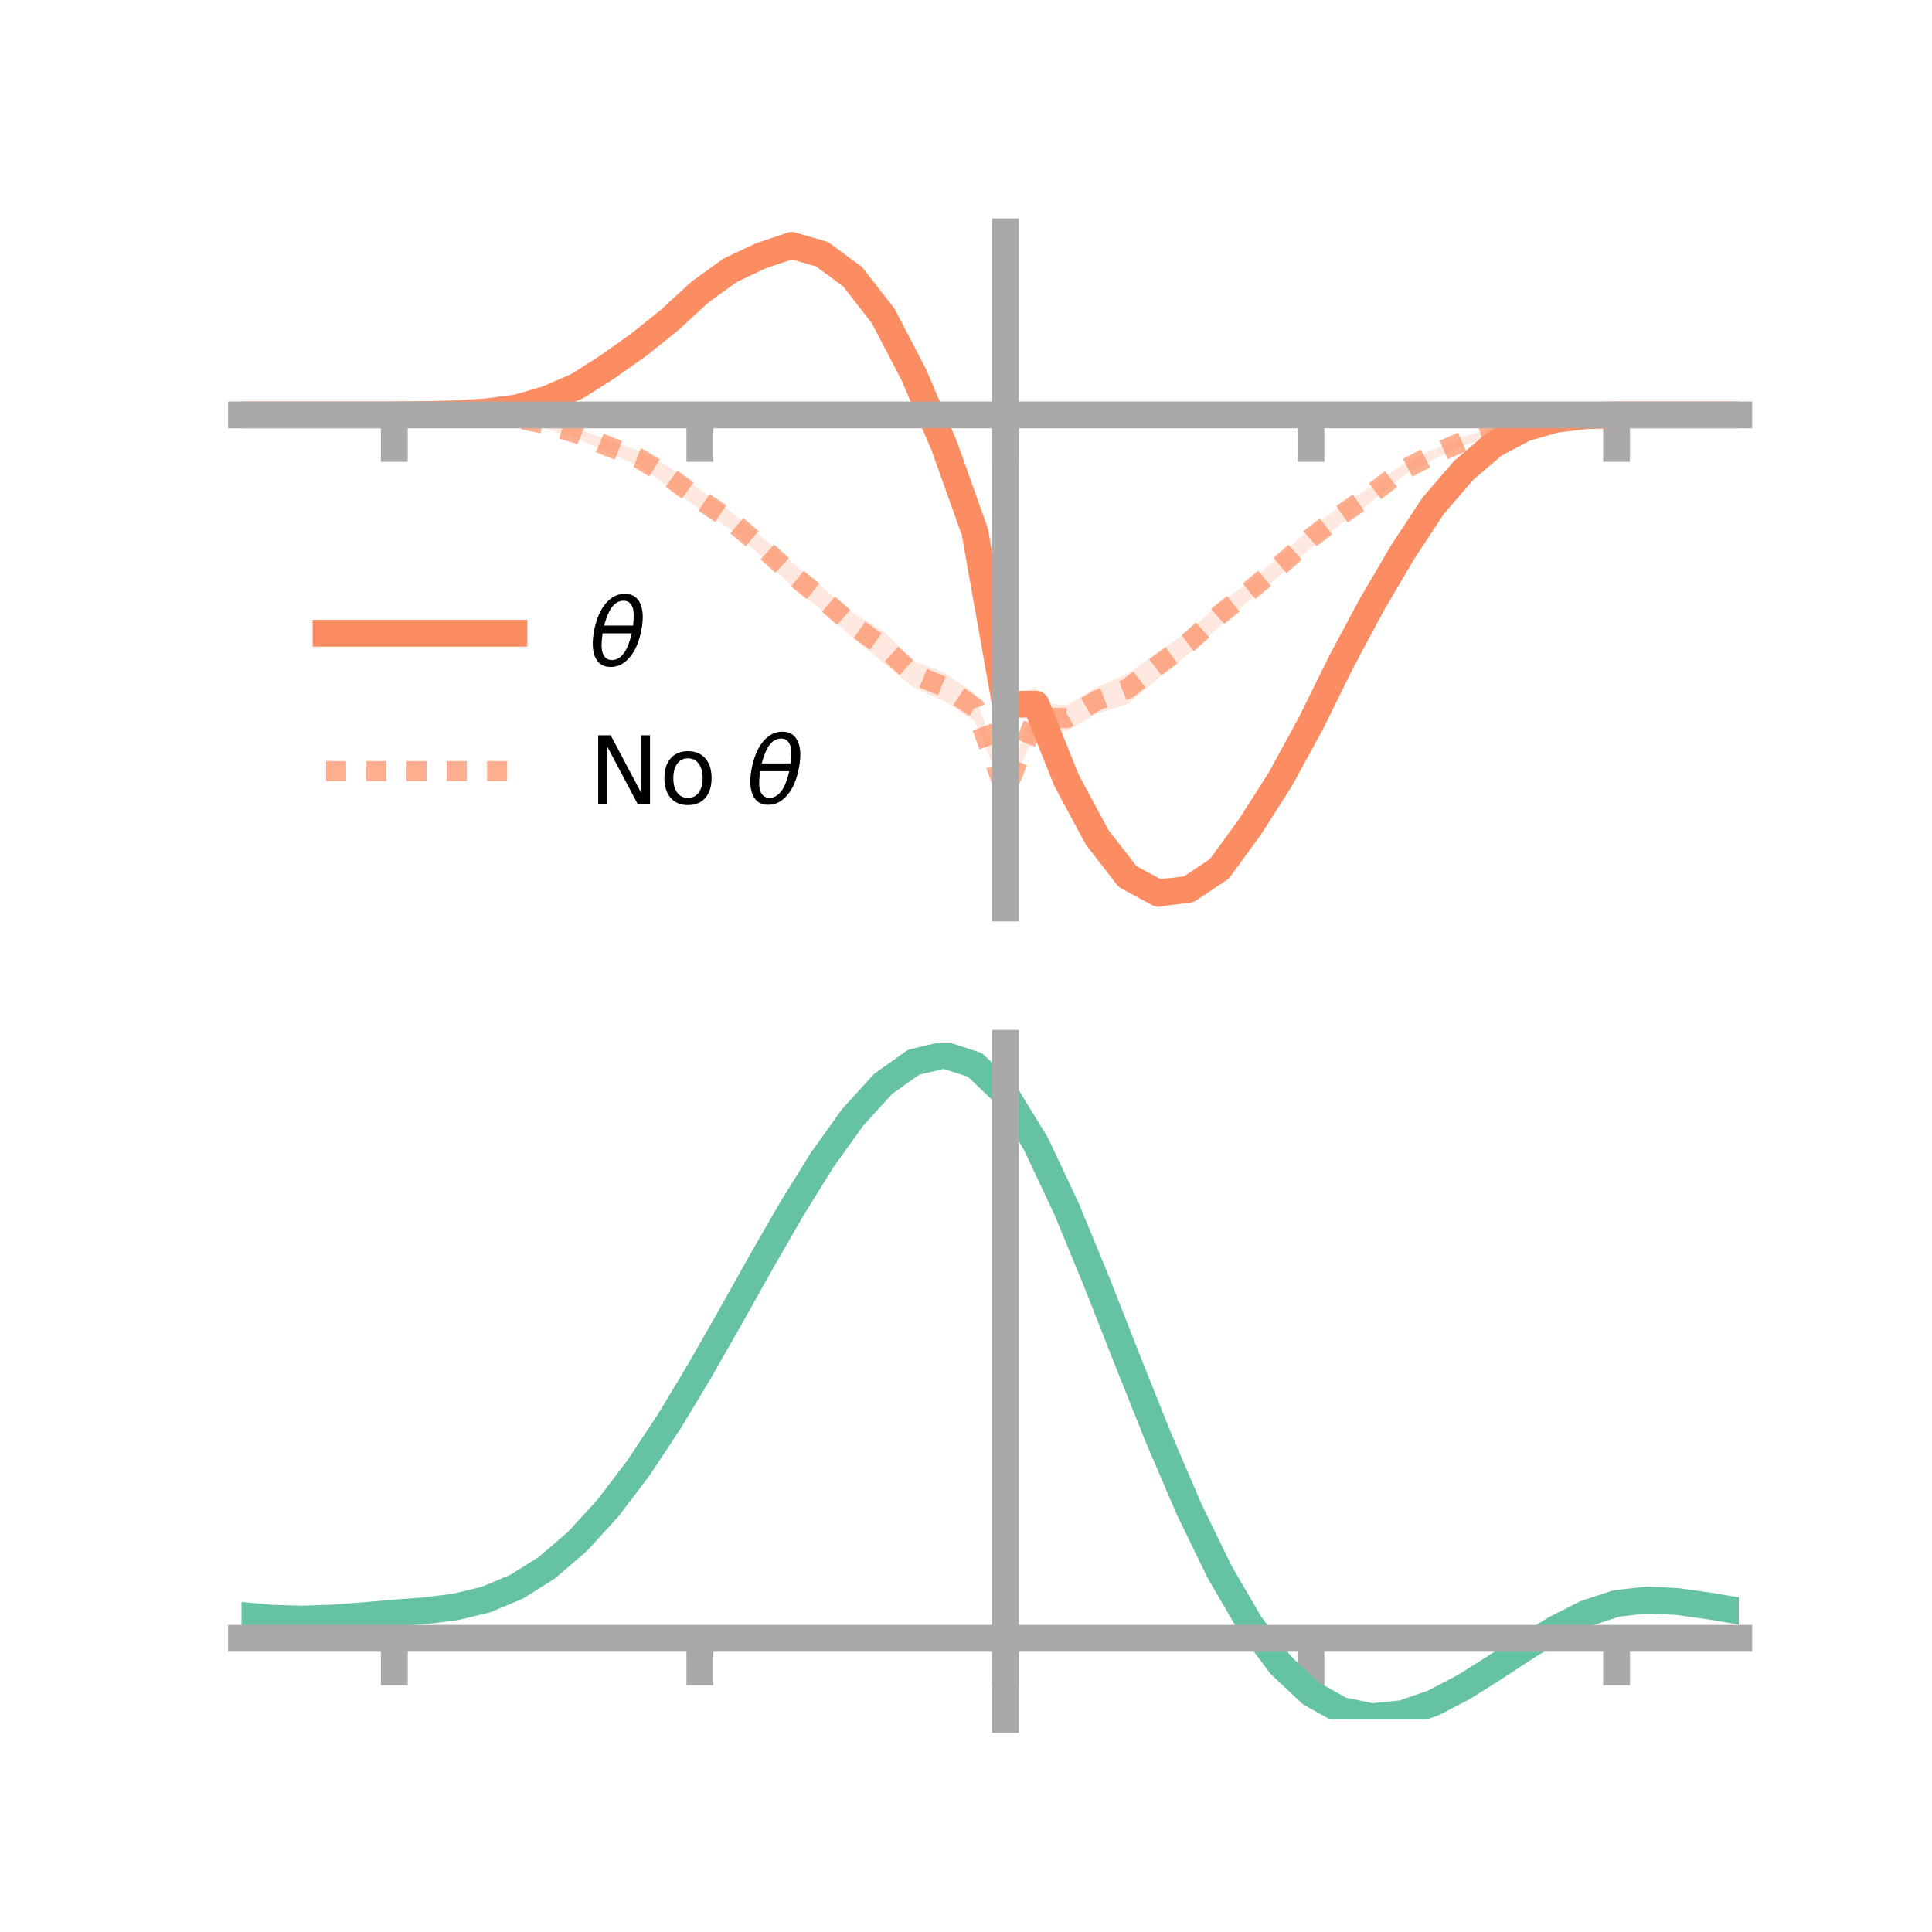 <?xml version="1.0" encoding="utf-8" standalone="no"?>
<!DOCTYPE svg PUBLIC "-//W3C//DTD SVG 1.1//EN"
  "http://www.w3.org/Graphics/SVG/1.1/DTD/svg11.dtd">
<!-- Created with matplotlib (https://matplotlib.org/) -->
<svg height="144pt" version="1.1" viewBox="0 0 144 144" width="144pt" xmlns="http://www.w3.org/2000/svg" xmlns:xlink="http://www.w3.org/1999/xlink">
 <defs>
  <style type="text/css">*{stroke-linecap:butt;stroke-linejoin:round;}</style>
 </defs>
 <g id="figure_1">
  <g id="patch_1">
   <path d="M 0 144 
L 144 144 
L 144 0 
L 0 0 
z
" style="fill:none;"/>
  </g>
  <g id="axes_1">
   <g id="patch_2">
    <path d="M 18 67.68 
L 129.6 67.68 
L 129.6 17.28 
L 18 17.28 
z
" style="fill:none;"/>
   </g>
   <g id="PolyCollection_1">
    <path clip-path="url(#pa938e756bb)" d="M 18 30.923 
L 18 30.923 
L 20.278 30.923 
L 22.555 30.923 
L 24.833 30.923 
L 27.11 30.923 
L 29.388 30.923 
L 31.665 30.871 
L 33.943 30.769 
L 36.22 30.57 
L 38.498 30.192 
L 40.776 29.508 
L 43.053 28.409 
L 45.331 26.827 
L 47.608 25.165 
L 49.886 23.317 
L 52.163 20.974 
L 54.441 19.432 
L 56.718 18.296 
L 58.996 17.28 
L 61.273 18.075 
L 63.551 19.515 
L 65.829 22.454 
L 68.106 26.809 
L 70.384 32.3 
L 72.661 38.295 
L 74.939 52.161 
L 77.216 51.185 
L 79.494 57.184 
L 81.771 61.204 
L 84.049 64.243 
L 86.327 65.461 
L 88.604 65.437 
L 90.882 63.744 
L 93.159 60.787 
L 95.437 57.364 
L 97.714 53.082 
L 99.992 48.684 
L 102.269 44.483 
L 104.547 40.638 
L 106.824 37.328 
L 109.102 34.787 
L 111.38 32.873 
L 113.657 31.772 
L 115.935 31.171 
L 118.212 30.942 
L 120.49 30.923 
L 122.767 30.923 
L 125.045 30.923 
L 127.322 30.923 
L 129.6 30.923 
L 129.6 30.923 
L 129.6 30.923 
L 127.322 30.923 
L 125.045 30.923 
L 122.767 30.923 
L 120.49 30.924 
L 118.212 31.015 
L 115.935 31.331 
L 113.657 32.051 
L 111.38 33.337 
L 109.102 35.315 
L 106.824 38.053 
L 104.547 41.661 
L 102.269 45.565 
L 99.992 49.87 
L 97.714 54.7 
L 95.437 58.768 
L 93.159 62.498 
L 90.882 65.777 
L 88.604 67.126 
L 86.327 67.68 
L 84.049 66.44 
L 81.771 63.608 
L 79.494 59.156 
L 77.216 53.785 
L 74.939 52.816 
L 72.661 40.994 
L 70.384 34.206 
L 68.106 29.038 
L 65.829 24.656 
L 63.551 21.741 
L 61.273 19.821 
L 58.996 19.309 
L 56.718 19.831 
L 54.441 20.834 
L 52.163 22.573 
L 49.886 24.425 
L 47.608 26.228 
L 45.331 27.79 
L 43.053 29.12 
L 40.776 29.995 
L 38.498 30.629 
L 36.22 30.836 
L 33.943 30.919 
L 31.665 30.94 
L 29.388 30.923 
L 27.11 30.923 
L 24.833 30.923 
L 22.555 30.923 
L 20.278 30.923 
L 18 30.923 
z
" style="fill:#fc8d62;fill-opacity:0.2;"/>
   </g>
   <g id="PolyCollection_2">
    <path clip-path="url(#pa938e756bb)" d="M 18 30.923 
L 18 30.923 
L 20.278 30.923 
L 22.555 30.923 
L 24.833 30.923 
L 27.11 30.923 
L 29.388 30.923 
L 31.665 30.868 
L 33.943 30.781 
L 36.22 30.814 
L 38.498 30.923 
L 40.776 31.285 
L 43.053 31.947 
L 45.331 32.803 
L 47.608 33.579 
L 49.886 34.819 
L 52.163 36.478 
L 54.441 38.116 
L 56.718 39.985 
L 58.996 41.874 
L 61.273 43.735 
L 63.551 45.663 
L 65.829 47.025 
L 68.106 49.252 
L 70.384 50.152 
L 72.661 51.676 
L 74.939 58.581 
L 77.216 52.334 
L 79.494 52.559 
L 81.771 51.215 
L 84.049 50.191 
L 86.327 48.587 
L 88.604 47.036 
L 90.882 44.965 
L 93.159 43.328 
L 95.437 41.383 
L 97.714 39.353 
L 99.992 37.665 
L 102.269 36.199 
L 104.547 34.614 
L 106.824 33.497 
L 109.102 32.544 
L 111.38 31.875 
L 113.657 31.333 
L 115.935 31.051 
L 118.212 30.934 
L 120.49 30.923 
L 122.767 30.923 
L 125.045 30.923 
L 127.322 30.923 
L 129.6 30.923 
L 129.6 30.923 
L 129.6 30.923 
L 127.322 30.923 
L 125.045 30.923 
L 122.767 30.923 
L 120.49 30.924 
L 118.212 31.008 
L 115.935 31.273 
L 113.657 31.68 
L 111.38 32.377 
L 109.102 33.223 
L 106.824 34.246 
L 104.547 35.497 
L 102.269 37.36 
L 99.992 39.028 
L 97.714 40.835 
L 95.437 42.867 
L 93.159 44.706 
L 90.882 46.709 
L 88.604 48.72 
L 86.327 50.56 
L 84.049 52.465 
L 81.771 53.179 
L 79.494 54.496 
L 77.216 54.647 
L 74.939 59.376 
L 72.661 53.773 
L 70.384 52.262 
L 68.106 51.253 
L 65.829 49.389 
L 63.551 47.53 
L 61.273 45.494 
L 58.996 43.676 
L 56.718 41.423 
L 54.441 39.439 
L 52.163 37.983 
L 49.886 36.303 
L 47.608 34.725 
L 45.331 33.739 
L 43.053 32.699 
L 40.776 31.983 
L 38.498 31.406 
L 36.22 31.16 
L 33.943 30.998 
L 31.665 30.941 
L 29.388 30.924 
L 27.11 30.923 
L 24.833 30.923 
L 22.555 30.923 
L 20.278 30.923 
L 18 30.923 
z
" style="fill:#fc8d62;fill-opacity:0.2;"/>
   </g>
   <g id="matplotlib.axis_1">
    <g id="xtick_1">
     <g id="line2d_1">
      <defs>
       <path d="M 0 0 
L 0 3.5 
" id="m745bdffd8a" style="stroke:#a9a9a9;stroke-width:2;"/>
      </defs>
      <g>
       <use style="fill:#a9a9a9;stroke:#a9a9a9;stroke-width:2;" x="29.388" xlink:href="#m745bdffd8a" y="30.923"/>
      </g>
     </g>
    </g>
    <g id="xtick_2">
     <g id="line2d_2">
      <g>
       <use style="fill:#a9a9a9;stroke:#a9a9a9;stroke-width:2;" x="52.163" xlink:href="#m745bdffd8a" y="30.923"/>
      </g>
     </g>
    </g>
    <g id="xtick_3">
     <g id="line2d_3">
      <g>
       <use style="fill:#a9a9a9;stroke:#a9a9a9;stroke-width:2;" x="74.939" xlink:href="#m745bdffd8a" y="30.923"/>
      </g>
     </g>
    </g>
    <g id="xtick_4">
     <g id="line2d_4">
      <g>
       <use style="fill:#a9a9a9;stroke:#a9a9a9;stroke-width:2;" x="97.714" xlink:href="#m745bdffd8a" y="30.923"/>
      </g>
     </g>
    </g>
    <g id="xtick_5">
     <g id="line2d_5">
      <g>
       <use style="fill:#a9a9a9;stroke:#a9a9a9;stroke-width:2;" x="120.49" xlink:href="#m745bdffd8a" y="30.923"/>
      </g>
     </g>
    </g>
   </g>
   <g id="matplotlib.axis_2"/>
   <g id="line2d_6">
    <path clip-path="url(#pa938e756bb)" d="M 18 30.923 
L 20.278 30.923 
L 22.555 30.923 
L 24.833 30.923 
L 27.11 30.923 
L 29.388 30.923 
L 31.665 30.906 
L 33.943 30.844 
L 36.22 30.703 
L 38.498 30.411 
L 40.776 29.751 
L 43.053 28.765 
L 45.331 27.308 
L 47.608 25.696 
L 49.886 23.871 
L 52.163 21.773 
L 54.441 20.133 
L 56.718 19.064 
L 58.996 18.294 
L 61.273 18.948 
L 63.551 20.628 
L 65.829 23.555 
L 68.106 27.924 
L 70.384 33.253 
L 72.661 39.645 
L 74.939 52.489 
L 77.216 52.485 
L 79.494 58.17 
L 81.771 62.406 
L 84.049 65.341 
L 86.327 66.57 
L 88.604 66.281 
L 90.882 64.761 
L 93.159 61.642 
L 95.437 58.066 
L 97.714 53.891 
L 99.992 49.277 
L 102.269 45.024 
L 104.547 41.149 
L 106.824 37.691 
L 109.102 35.051 
L 111.38 33.105 
L 113.657 31.912 
L 115.935 31.251 
L 118.212 30.979 
L 120.49 30.923 
L 122.767 30.923 
L 125.045 30.923 
L 127.322 30.923 
L 129.6 30.923 
" style="fill:none;stroke:#fc8d62;stroke-linecap:square;stroke-width:2;"/>
   </g>
   <g id="line2d_7">
    <path clip-path="url(#pa938e756bb)" d="M 18 30.923 
L 20.278 30.923 
L 22.555 30.923 
L 24.833 30.923 
L 27.11 30.923 
L 29.388 30.923 
L 31.665 30.904 
L 33.943 30.89 
L 36.22 30.987 
L 38.498 31.164 
L 40.776 31.634 
L 43.053 32.323 
L 45.331 33.271 
L 47.608 34.152 
L 49.886 35.561 
L 52.163 37.23 
L 54.441 38.777 
L 56.718 40.704 
L 58.996 42.775 
L 61.273 44.615 
L 63.551 46.596 
L 65.829 48.207 
L 68.106 50.253 
L 70.384 51.207 
L 72.661 52.724 
L 74.939 58.978 
L 77.216 53.49 
L 79.494 53.528 
L 81.771 52.197 
L 84.049 51.328 
L 86.327 49.574 
L 88.604 47.878 
L 90.882 45.837 
L 93.159 44.017 
L 95.437 42.125 
L 97.714 40.094 
L 99.992 38.346 
L 102.269 36.779 
L 104.547 35.056 
L 106.824 33.872 
L 109.102 32.883 
L 111.38 32.126 
L 113.657 31.507 
L 115.935 31.162 
L 118.212 30.971 
L 120.49 30.924 
L 122.767 30.923 
L 125.045 30.923 
L 127.322 30.923 
L 129.6 30.923 
" style="fill:none;stroke:#fc8d62;stroke-dasharray:1.5,1.5;stroke-dashoffset:0;stroke-opacity:0.7;stroke-width:1.5;"/>
   </g>
   <g id="patch_3">
    <path d="M 74.939 67.68 
L 74.939 17.28 
" style="fill:none;stroke:#a9a9a9;stroke-linecap:square;stroke-linejoin:miter;stroke-width:2;"/>
   </g>
   <g id="patch_4">
    <path d="M 129.6 67.68 
L 129.6 17.28 
" style="fill:none;"/>
   </g>
   <g id="patch_5">
    <path d="M 18 30.923 
L 129.6 30.923 
" style="fill:none;stroke:#a9a9a9;stroke-linecap:square;stroke-linejoin:miter;stroke-width:2;"/>
   </g>
   <g id="patch_6">
    <path d="M 18 17.28 
L 129.6 17.28 
" style="fill:none;"/>
   </g>
   <g id="legend_1">
    <g id="line2d_8">
     <path d="M 24.3 47.2 
L 38.3 47.2 
" style="fill:none;stroke:#fc8d62;stroke-linecap:square;stroke-width:2;"/>
    </g>
    <g id="line2d_9"/>
    <g id="text_1">
     <!-- $\theta$ -->
     <g transform="translate(43.9 49.65)scale(0.07 -0.07)">
      <defs>
       <path d="M 45.516 34.672 
L 14.453 34.672 
Q 12.359 20.062 14.5 13.875 
Q 17.188 6.25 24.469 6.25 
Q 31.781 6.25 37.359 13.922 
Q 42.234 20.656 45.516 34.672 
z
M 47.016 42.969 
Q 48.344 56.844 46.625 61.719 
Q 43.953 69.438 36.766 69.438 
Q 29.297 69.438 23.828 61.812 
Q 19.531 55.672 16.156 42.969 
z
M 38.188 76.766 
Q 49.906 76.766 54.594 66.406 
Q 59.281 56.109 55.719 37.844 
Q 52.203 19.625 43.453 9.281 
Q 34.766 -1.125 23.047 -1.125 
Q 11.281 -1.125 6.641 9.281 
Q 2 19.625 5.516 37.844 
Q 9.078 56.109 17.719 66.406 
Q 26.422 76.766 38.188 76.766 
z
" id="DejaVuSans-Oblique-952"/>
      </defs>
      <use transform="translate(0 0.234)" xlink:href="#DejaVuSans-Oblique-952"/>
     </g>
    </g>
    <g id="line2d_10">
     <path d="M 24.3 57.474 
L 38.3 57.474 
" style="fill:none;stroke:#fc8d62;stroke-dasharray:1.5,1.5;stroke-dashoffset:0;stroke-opacity:0.7;stroke-width:1.5;"/>
    </g>
    <g id="line2d_11"/>
    <g id="text_2">
     <!-- No $\theta$ -->
     <g transform="translate(43.9 59.924)scale(0.07 -0.07)">
      <defs>
       <path d="M 9.812 72.906 
L 23.094 72.906 
L 55.422 11.922 
L 55.422 72.906 
L 64.984 72.906 
L 64.984 0 
L 51.703 0 
L 19.391 60.984 
L 19.391 0 
L 9.812 0 
z
" id="DejaVuSans-78"/>
       <path d="M 30.609 48.391 
Q 23.391 48.391 19.188 42.75 
Q 14.984 37.109 14.984 27.297 
Q 14.984 17.484 19.156 11.844 
Q 23.344 6.203 30.609 6.203 
Q 37.797 6.203 41.984 11.859 
Q 46.188 17.531 46.188 27.297 
Q 46.188 37.016 41.984 42.703 
Q 37.797 48.391 30.609 48.391 
z
M 30.609 56 
Q 42.328 56 49.016 48.375 
Q 55.719 40.766 55.719 27.297 
Q 55.719 13.875 49.016 6.219 
Q 42.328 -1.422 30.609 -1.422 
Q 18.844 -1.422 12.172 6.219 
Q 5.516 13.875 5.516 27.297 
Q 5.516 40.766 12.172 48.375 
Q 18.844 56 30.609 56 
z
" id="DejaVuSans-111"/>
       <path id="DejaVuSans-32"/>
      </defs>
      <use transform="translate(0 0.234)" xlink:href="#DejaVuSans-78"/>
      <use transform="translate(74.805 0.234)" xlink:href="#DejaVuSans-111"/>
      <use transform="translate(135.986 0.234)" xlink:href="#DejaVuSans-32"/>
      <use transform="translate(167.773 0.234)" xlink:href="#DejaVuSans-Oblique-952"/>
     </g>
    </g>
   </g>
  </g>
  <g id="axes_2">
   <g id="patch_7">
    <path d="M 18 128.16 
L 129.6 128.16 
L 129.6 77.76 
L 18 77.76 
z
" style="fill:none;"/>
   </g>
   <g id="PolyCollection_3">
    <path clip-path="url(#p0fbcbab13a)" d="M 18 120.438 
L 18 120.366 
L 20.278 120.588 
L 22.555 120.651 
L 24.833 120.564 
L 27.11 120.378 
L 29.388 120.171 
L 31.665 119.995 
L 33.943 119.709 
L 36.22 119.149 
L 38.498 118.189 
L 40.776 116.737 
L 43.053 114.741 
L 45.331 112.195 
L 47.608 109.129 
L 49.886 105.614 
L 52.163 101.749 
L 54.441 97.665 
L 56.718 93.516 
L 58.996 89.475 
L 61.273 85.734 
L 63.551 82.489 
L 65.829 79.944 
L 68.106 78.302 
L 70.384 77.76 
L 72.661 78.508 
L 74.939 80.715 
L 77.216 84.474 
L 79.494 89.378 
L 81.771 94.977 
L 84.049 100.85 
L 86.327 106.632 
L 88.604 112.02 
L 90.882 116.781 
L 93.159 120.751 
L 95.437 123.834 
L 97.714 126.001 
L 99.992 127.279 
L 102.269 127.748 
L 104.547 127.523 
L 106.824 126.745 
L 109.102 125.571 
L 111.38 124.164 
L 113.657 122.688 
L 115.935 121.305 
L 118.212 120.168 
L 120.49 119.428 
L 122.767 119.18 
L 125.045 119.302 
L 127.322 119.63 
L 129.6 120.022 
L 129.6 120.119 
L 129.6 120.119 
L 127.322 119.752 
L 125.045 119.444 
L 122.767 119.333 
L 120.49 119.588 
L 118.212 120.34 
L 115.935 121.506 
L 113.657 122.932 
L 111.38 124.457 
L 109.102 125.91 
L 106.824 127.121 
L 104.547 127.922 
L 102.269 128.16 
L 99.992 127.701 
L 97.714 126.444 
L 95.437 124.323 
L 93.159 121.319 
L 90.882 117.461 
L 88.604 112.839 
L 86.327 107.606 
L 84.049 101.985 
L 81.771 96.27 
L 79.494 90.817 
L 77.216 86.038 
L 74.939 82.376 
L 72.661 80.229 
L 70.384 79.504 
L 68.106 80.029 
L 65.829 81.617 
L 63.551 84.072 
L 61.273 87.198 
L 58.996 90.795 
L 56.718 94.674 
L 54.441 98.652 
L 52.163 102.564 
L 49.886 106.262 
L 47.608 109.626 
L 45.331 112.562 
L 43.053 115.008 
L 40.776 116.935 
L 38.498 118.349 
L 36.22 119.291 
L 33.943 119.839 
L 31.665 120.116 
L 29.388 120.281 
L 27.11 120.471 
L 24.833 120.637 
L 22.555 120.707 
L 20.278 120.642 
L 18 120.438 
z
" style="fill:#66c2a5;fill-opacity:0.2;"/>
   </g>
   <g id="matplotlib.axis_3">
    <g id="xtick_6">
     <g id="line2d_12">
      <g>
       <use style="fill:#a9a9a9;stroke:#a9a9a9;stroke-width:2;" x="29.388" xlink:href="#m745bdffd8a" y="122.109"/>
      </g>
     </g>
    </g>
    <g id="xtick_7">
     <g id="line2d_13">
      <g>
       <use style="fill:#a9a9a9;stroke:#a9a9a9;stroke-width:2;" x="52.163" xlink:href="#m745bdffd8a" y="122.109"/>
      </g>
     </g>
    </g>
    <g id="xtick_8">
     <g id="line2d_14">
      <g>
       <use style="fill:#a9a9a9;stroke:#a9a9a9;stroke-width:2;" x="74.939" xlink:href="#m745bdffd8a" y="122.109"/>
      </g>
     </g>
    </g>
    <g id="xtick_9">
     <g id="line2d_15">
      <g>
       <use style="fill:#a9a9a9;stroke:#a9a9a9;stroke-width:2;" x="97.714" xlink:href="#m745bdffd8a" y="122.109"/>
      </g>
     </g>
    </g>
    <g id="xtick_10">
     <g id="line2d_16">
      <g>
       <use style="fill:#a9a9a9;stroke:#a9a9a9;stroke-width:2;" x="120.49" xlink:href="#m745bdffd8a" y="122.109"/>
      </g>
     </g>
    </g>
   </g>
   <g id="matplotlib.axis_4"/>
   <g id="line2d_17">
    <path clip-path="url(#p0fbcbab13a)" d="M 18 120.402 
L 20.278 120.615 
L 22.555 120.679 
L 24.833 120.601 
L 27.11 120.424 
L 29.388 120.226 
L 31.665 120.056 
L 33.943 119.774 
L 36.22 119.22 
L 38.498 118.269 
L 40.776 116.836 
L 43.053 114.875 
L 45.331 112.379 
L 47.608 109.378 
L 49.886 105.938 
L 52.163 102.156 
L 54.441 98.159 
L 56.718 94.095 
L 58.996 90.135 
L 61.273 86.466 
L 63.551 83.281 
L 65.829 80.781 
L 68.106 79.166 
L 70.384 78.632 
L 72.661 79.369 
L 74.939 81.546 
L 77.216 85.256 
L 79.494 90.098 
L 81.771 95.624 
L 84.049 101.418 
L 86.327 107.119 
L 88.604 112.43 
L 90.882 117.121 
L 93.159 121.035 
L 95.437 124.079 
L 97.714 126.222 
L 99.992 127.49 
L 102.269 127.954 
L 104.547 127.723 
L 106.824 126.933 
L 109.102 125.741 
L 111.38 124.31 
L 113.657 122.81 
L 115.935 121.405 
L 118.212 120.254 
L 120.49 119.508 
L 122.767 119.256 
L 125.045 119.373 
L 127.322 119.691 
L 129.6 120.07 
" style="fill:none;stroke:#66c2a5;stroke-linecap:square;stroke-width:2;"/>
   </g>
   <g id="patch_8">
    <path d="M 74.939 128.16 
L 74.939 77.76 
" style="fill:none;stroke:#a9a9a9;stroke-linecap:square;stroke-linejoin:miter;stroke-width:2;"/>
   </g>
   <g id="patch_9">
    <path d="M 129.6 128.16 
L 129.6 77.76 
" style="fill:none;"/>
   </g>
   <g id="patch_10">
    <path d="M 18 122.109 
L 129.6 122.109 
" style="fill:none;stroke:#a9a9a9;stroke-linecap:square;stroke-linejoin:miter;stroke-width:2;"/>
   </g>
   <g id="patch_11">
    <path d="M 18 77.76 
L 129.6 77.76 
" style="fill:none;"/>
   </g>
  </g>
 </g>
 <defs>
  <clipPath id="pa938e756bb">
   <rect height="50.4" width="111.6" x="18" y="17.28"/>
  </clipPath>
  <clipPath id="p0fbcbab13a">
   <rect height="50.4" width="111.6" x="18" y="77.76"/>
  </clipPath>
 </defs>
</svg>
